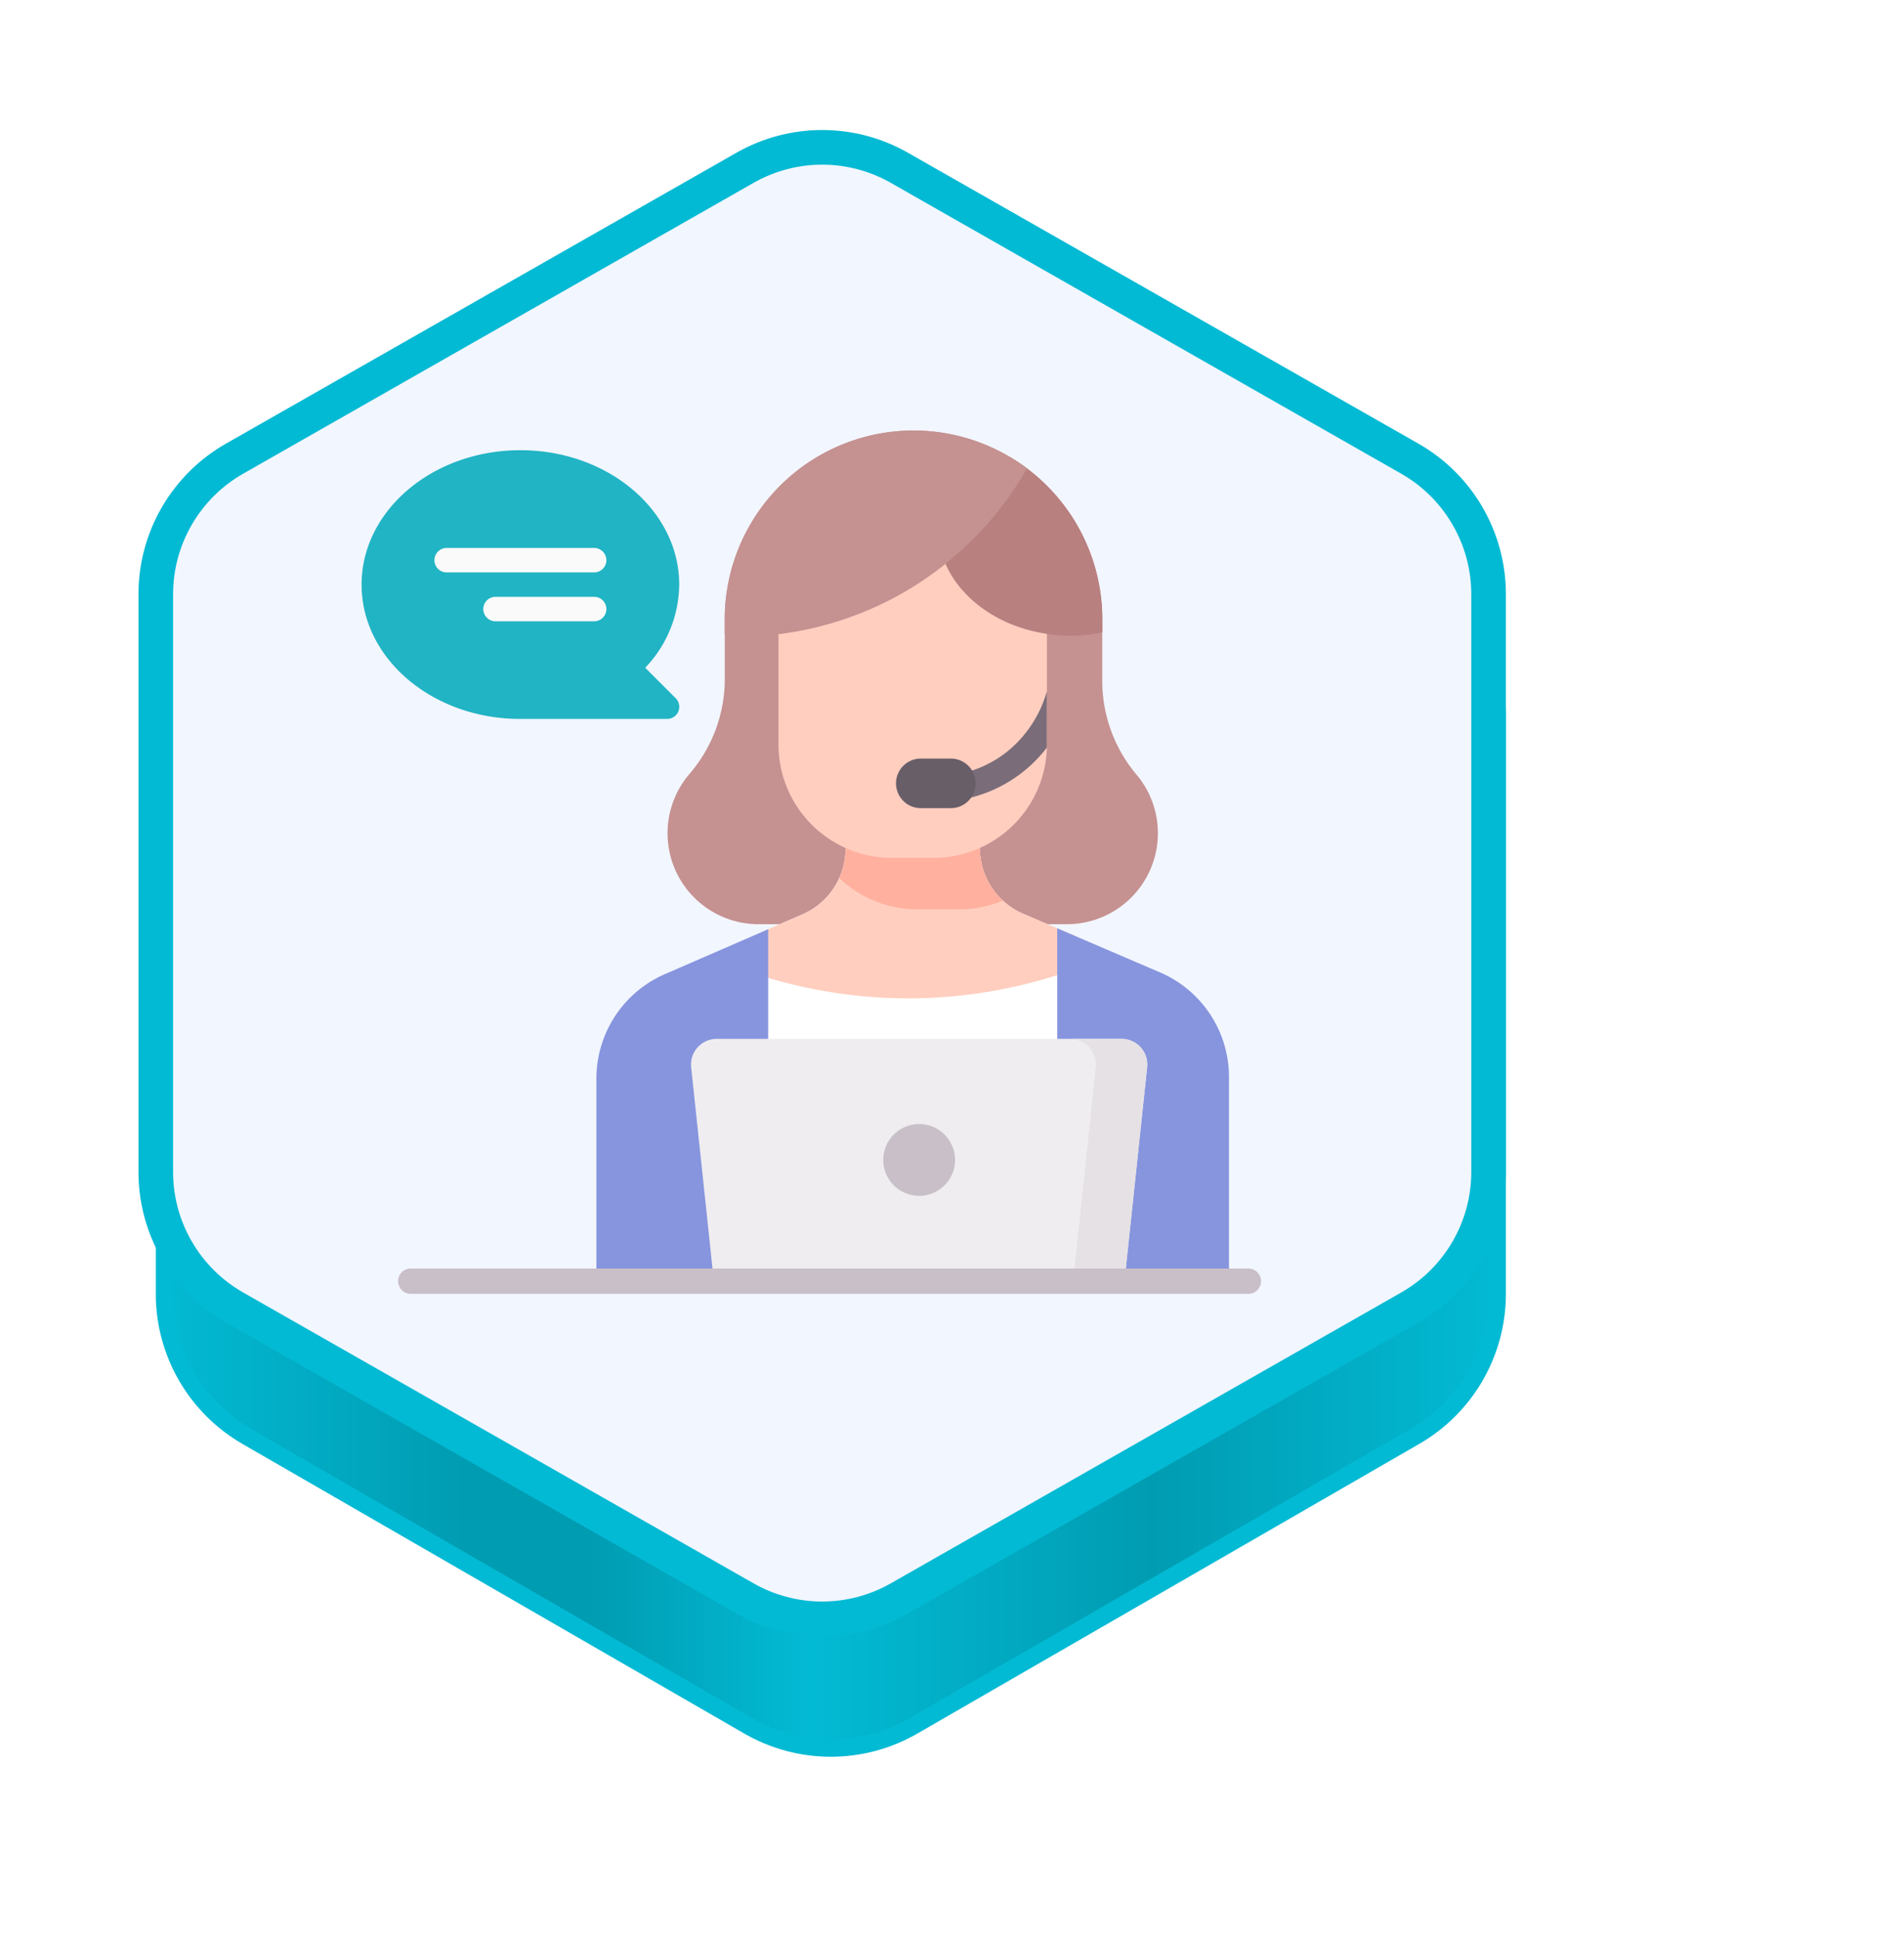 <svg id="service" xmlns="http://www.w3.org/2000/svg" xmlns:xlink="http://www.w3.org/1999/xlink" width="110" height="112" viewBox="0 0 110 112">
  <defs>
    <linearGradient id="linear-gradient" x1="0.5" x2="0.5" y2="1" gradientUnits="objectBoundingBox">
      <stop offset="0" stop-color="#03bad4"/>
      <stop offset="0.262" stop-color="#009cb2"/>
      <stop offset="0.515" stop-color="#03bad4"/>
      <stop offset="0.679" stop-color="#009cb2"/>
      <stop offset="0.771" stop-color="#009cb2"/>
      <stop offset="1" stop-color="#03bad4"/>
    </linearGradient>
    <filter id="多边形_1" x="0" y="4" width="96" height="108" filterUnits="userSpaceOnUse">
      <feOffset dy="3" input="SourceAlpha"/>
      <feGaussianBlur stdDeviation="3" result="blur"/>
      <feFlood flood-color="#00cfc3" flood-opacity="0.502"/>
      <feComposite operator="in" in2="blur"/>
      <feComposite in="SourceGraphic"/>
    </filter>
  </defs>
  <rect id="矩形_3356" data-name="矩形 3356" width="110" height="110" fill="rgba(255,255,255,0)"/>
  <g id="组_16207" data-name="组 16207" transform="translate(-575 -559)">
    <g transform="matrix(1, 0, 0, 1, 575, 559)" filter="url(#多边形_1)">
      <g id="多边形_1-2" data-name="多边形 1" transform="translate(87 10) rotate(90)" fill="url(#linear-gradient)">
        <path d="M 61.724 77.5 L 28.276 77.5 C 24.891 77.5 21.738 75.679 20.047 72.747 L 3.316 43.747 C 1.627 40.819 1.627 37.181 3.316 34.253 L 20.047 5.253 C 21.738 2.321 24.891 0.5 28.276 0.5 L 61.724 0.5 C 65.109 0.5 68.262 2.321 69.953 5.253 L 86.684 34.253 C 88.373 37.181 88.373 40.819 86.684 43.747 L 69.953 72.747 C 68.262 75.679 65.109 77.5 61.724 77.5 Z" stroke="none"/>
        <path d="M 28.276 1 C 25.069 1 22.082 2.725 20.48 5.502 L 3.749 34.502 C 2.149 37.277 2.149 40.723 3.749 43.498 L 20.48 72.498 C 22.082 75.275 25.069 77 28.276 77 L 61.724 77 C 64.931 77 67.918 75.275 69.52 72.498 L 86.251 43.498 C 87.851 40.723 87.851 37.277 86.251 34.502 L 69.52 5.502 C 67.918 2.725 64.931 1 61.724 1 L 28.276 1 M 28.276 0 L 61.724 0 C 65.298 0 68.6 1.907 70.386 5.003 L 87.117 34.003 C 88.901 37.095 88.901 40.905 87.117 43.997 L 70.386 72.997 C 68.6 76.093 65.298 78 61.724 78 L 28.276 78 C 24.702 78 21.4 76.093 19.614 72.997 L 2.883 43.997 C 1.099 40.905 1.099 37.095 2.883 34.003 L 19.614 5.003 C 21.4 1.907 24.702 0 28.276 0 Z" stroke="none" fill="#03bad4"/>
      </g>
    </g>
    <g id="多边形_2" data-name="多边形 2" transform="translate(662 565) rotate(90)" fill="#f2f6ff">
      <path d="M 61.688 78 L 28.312 78 C 25.086 78 22.089 76.258 20.492 73.455 L 3.688 43.955 C 2.916 42.6 2.509 41.059 2.509 39.5 C 2.509 37.941 2.916 36.4 3.688 35.045 L 20.492 5.545 C 22.089 2.742 25.086 1 28.312 1 L 61.688 1 C 64.914 1 67.911 2.742 69.508 5.545 L 86.312 35.045 C 87.084 36.4 87.491 37.941 87.491 39.5 C 87.491 41.059 87.084 42.6 86.312 43.955 L 69.508 73.455 C 67.911 76.258 64.914 78 61.688 78 Z" stroke="none"/>
      <path d="M 28.312 2 C 25.444 2 22.781 3.548 21.361 6.04 L 4.557 35.54 C 3.871 36.745 3.509 38.114 3.509 39.5 C 3.509 40.886 3.871 42.255 4.557 43.46 L 21.361 72.96 C 22.781 75.452 25.444 77 28.312 77 L 61.688 77 C 64.556 77 67.219 75.452 68.639 72.96 L 85.443 43.46 C 86.129 42.255 86.491 40.886 86.491 39.5 C 86.491 38.114 86.129 36.745 85.443 35.54 L 68.639 6.04 C 67.219 3.548 64.556 2 61.688 2 L 28.312 2 M 28.312 0 L 61.688 0 C 65.281 0 68.598 1.928 70.377 5.05 L 87.181 34.55 C 88.928 37.619 88.928 41.381 87.181 44.45 L 70.377 73.95 C 68.598 77.072 65.281 79 61.688 79 L 28.312 79 C 24.719 79 21.402 77.072 19.623 73.95 L 2.819 44.45 C 1.072 41.381 1.072 37.619 2.819 34.55 L 19.623 5.05 C 21.402 1.928 24.719 0 28.312 0 Z" stroke="none" fill="#03bad4"/>
    </g>
  </g>
  <g id="customer-service" transform="translate(23 24.866)">
    <g id="组_16914" data-name="组 16914" transform="translate(11.456 0)">
      <g id="组_16911" data-name="组 16911" transform="translate(0 0)">
        <path id="路径_32537" data-name="路径 32537" d="M182.845,28.507H165.029a5.254,5.254,0,0,1-4.043-8.61l.158-.19a8.4,8.4,0,0,0,1.937-5.367V10.9a10.9,10.9,0,0,1,21.807,0v3.552a8.4,8.4,0,0,0,1.976,5.413A5.254,5.254,0,0,1,182.845,28.507Z" transform="translate(-155.664 0)" fill="#c59191"/>
        <path id="路径_32538" data-name="路径 32538" d="M154.2,254.12V265.9H117.65v-11.69a6.577,6.577,0,0,1,4.024-6.062l5.9-2.565,1.986-.864a4.128,4.128,0,0,0,2.482-3.786v-.762h7.76v.724a4.128,4.128,0,0,0,2.5,3.794l7.98,3.421A6.575,6.575,0,0,1,154.2,254.12Z" transform="translate(-117.65 -216.784)" fill="#fff"/>
        <path id="路径_32539" data-name="路径 32539" d="M215.993,248.392a28.261,28.261,0,0,0,16.7-.157l.962-2.291-2.93-1.256a4.128,4.128,0,0,1-2.5-3.794v-.723h-7.76v.762a4.128,4.128,0,0,1-2.482,3.786l-2.373,1.032Z" transform="translate(-206.069 -216.786)" fill="#ffcebf"/>
        <g id="组_16910" data-name="组 16910" transform="translate(0 28.747)">
          <path id="路径_32540" data-name="路径 32540" d="M397.065,297.8l-6.011-2.576h0v20.367h9.924V303.815A6.576,6.576,0,0,0,397.065,297.8Z" transform="translate(-364.431 -295.226)" fill="#8795de"/>
          <path id="路径_32541" data-name="路径 32541" d="M127.574,295.75v20.316H117.65v-11.69a6.577,6.577,0,0,1,4.024-6.062Z" transform="translate(-117.65 -295.699)" fill="#8795de"/>
        </g>
      </g>
      <g id="组_16913" data-name="组 16913" transform="translate(7.418)">
        <path id="路径_32542" data-name="路径 32542" d="M268.683,244.432a6.526,6.526,0,0,0,2.519-.5,4.127,4.127,0,0,1-1.329-3.033v-.723h-7.76v.762a4.12,4.12,0,0,1-.361,1.688,6.524,6.524,0,0,0,4.516,1.809h2.415Z" transform="translate(-255.138 -216.786)" fill="#ffb09e"/>
        <path id="路径_32543" data-name="路径 32543" d="M241.173,80.8v6.419a6.548,6.548,0,0,1-6.548,6.548H232.21a6.548,6.548,0,0,1-6.548-6.548V80.8a4.26,4.26,0,0,1,4.26-4.26h6.991A4.26,4.26,0,0,1,241.173,80.8Z" transform="translate(-222.562 -69.091)" fill="#ffcebf"/>
        <path id="路径_32544" data-name="路径 32544" d="M335.906,154.593c0,.009-.007.017-.009.026a6.909,6.909,0,0,1-2.359,3.519,6.6,6.6,0,0,1-2.37,1.158.741.741,0,1,0,.376,1.434,8.076,8.076,0,0,0,2.9-1.418,7.939,7.939,0,0,0,1.459-1.468c0-.057,0-.115,0-.172v-3.08Z" transform="translate(-317.295 -139.54)" fill="#7a6d79"/>
        <path id="路径_32545" data-name="路径 32545" d="M298.579,197.4h-1.737a1.431,1.431,0,0,1,0-2.863h1.737a1.431,1.431,0,1,1,0,2.863Z" transform="translate(-285.519 -175.594)" fill="#685e68"/>
        <g id="组_16912" data-name="组 16912">
          <path id="路径_32546" data-name="路径 32546" d="M321.1,20.068c.166-2.1,2.174-3.489,4.1-4.21a10.9,10.9,0,0,1,5.308,9.359v.75c-.176.037-.351.069-.524.1a8.827,8.827,0,0,1-2.576,0C323.432,25.533,320.9,22.6,321.1,20.068Z" transform="translate(-308.695 -14.314)" fill="#b98080"/>
          <path id="路径_32547" data-name="路径 32547" d="M204.731,0a10.854,10.854,0,0,1,6.559,2.193,19.448,19.448,0,0,1-6.922,7.036,19.3,19.3,0,0,1-7.345,2.519h-3.2V10.9A10.9,10.9,0,0,1,204.731,0Z" transform="translate(-193.828)" fill="#c59191"/>
        </g>
      </g>
    </g>
    <path id="路径_32548" data-name="路径 32548" d="M198.834,374.768H175.109L173.8,362.424a1.482,1.482,0,0,1,1.474-1.639h23.395a1.482,1.482,0,0,1,1.474,1.639Z" transform="translate(-156.869 -325.654)" fill="#efedef"/>
    <path id="路径_32549" data-name="路径 32549" d="M401.791,360.785h-2.965a1.482,1.482,0,0,1,1.474,1.639l-1.309,12.345h2.965l1.309-12.345A1.482,1.482,0,0,0,401.791,360.785Z" transform="translate(-359.991 -325.654)" fill="#e5e1e5"/>
    <g id="组_16915" data-name="组 16915" transform="translate(0 48.395)">
      <path id="路径_32550" data-name="路径 32550" d="M49.125,498.461H.73A.73.73,0,1,1,.73,497H49.125a.73.73,0,1,1,0,1.461Z" transform="translate(0 -497)" fill="#c9bfc8"/>
    </g>
    <circle id="椭圆_228" data-name="椭圆 228" cx="2.075" cy="2.075" r="2.075" transform="translate(28.027 40.047)" fill="#c9bfc8"/>
    <g id="chat" transform="translate(-2.11 1.134)">
      <path id="路径_2196" data-name="路径 2196" d="M9.175,16.026c5.059,0,9.175,3.48,9.175,7.763a7.031,7.031,0,0,1-1.963,4.8l1.756,1.756a.7.7,0,0,1-.5,1.2H9.175C4.115,31.552,0,28.072,0,23.789S4.115,16.026,9.175,16.026Z" transform="translate(0 -16.026)" fill="#21b4c4"/>
      <path id="路径_2197" data-name="路径 2197" d="M96.732,144.026H105.2a.706.706,0,1,1,0,1.411H96.732a.706.706,0,1,1,0-1.411Z" transform="translate(-91.791 -138.38)" fill="#fafafa"/>
      <path id="路径_2198" data-name="路径 2198" d="M96.732,208.026h5.646a.706.706,0,1,1,0,1.411H96.732a.706.706,0,1,1,0-1.411Z" transform="translate(-88.968 -199.557)" fill="#fafafa"/>
    </g>
  </g>
</svg>
